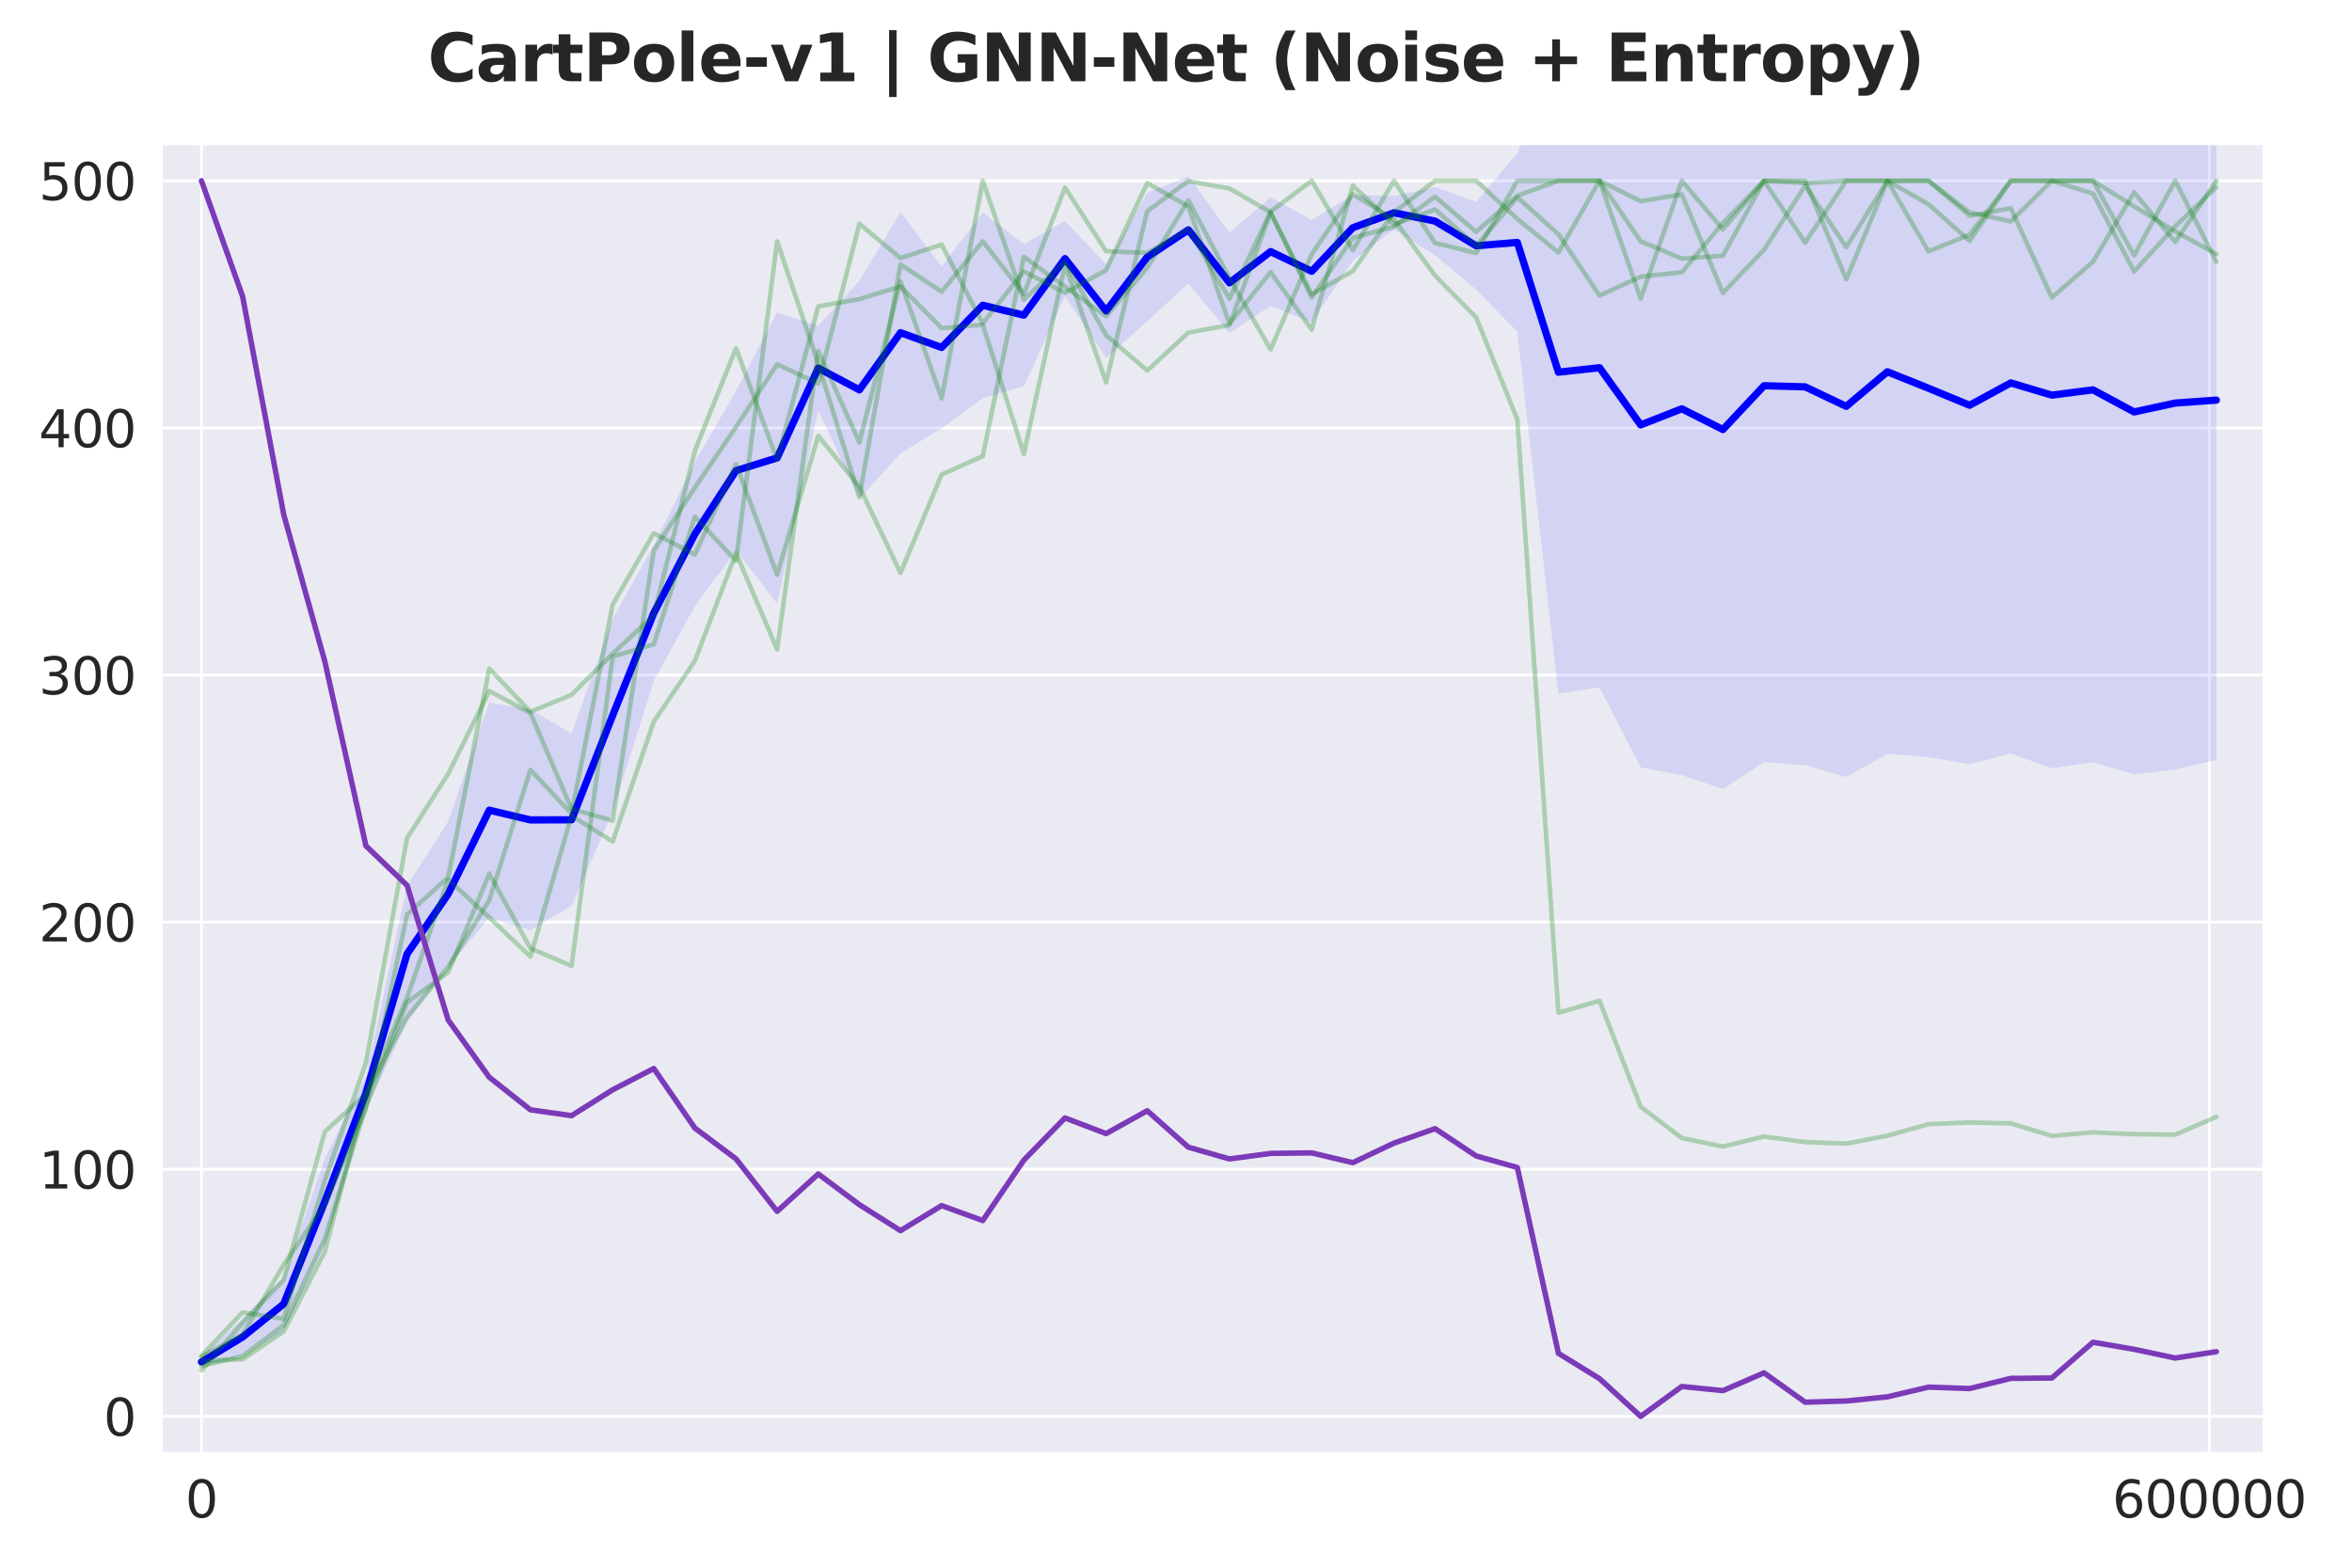 <?xml version="1.0" encoding="utf-8" standalone="no"?>
<!DOCTYPE svg PUBLIC "-//W3C//DTD SVG 1.1//EN"
  "http://www.w3.org/Graphics/SVG/1.1/DTD/svg11.dtd">
<svg xmlns:xlink="http://www.w3.org/1999/xlink" width="648pt" height="432pt" viewBox="0 0 648 432" xmlns="http://www.w3.org/2000/svg" version="1.1">
 <defs>
  <style type="text/css">*{stroke-linejoin: round; stroke-linecap: butt}</style>
 </defs>
 <g id="figure_1">
  <g id="patch_1">
   <path d="M 0 432 
L 648 432 
L 648 0 
L 0 0 
z
" style="fill: #ffffff"/>
  </g>
  <g id="axes_1">
   <g id="patch_2">
    <path d="M 44.44 400.52 
L 623.801 400.52 
L 623.801 39.6 
L 44.44 39.6 
z
" style="fill: #eaeaf2"/>
   </g>
   <g id="matplotlib.axis_1">
    <g id="xtick_1">
     <g id="line2d_1">
      <path d="M 55.504 400.52 
L 55.504 39.6 
" clip-path="url(#p70d27b6476)" style="fill: none; stroke: #ffffff; stroke-width: 0.8; stroke-linecap: round"/>
     </g>
     <g id="text_1">
      <!-- 0 -->
      <g style="fill: #262626" transform="translate(51.05 418.158) scale(0.14 -0.14)">
       <defs>
        <path id="DejaVuSans-30" d="M 2034 4250 
Q 1547 4250 1301 3770 
Q 1056 3291 1056 2328 
Q 1056 1369 1301 889 
Q 1547 409 2034 409 
Q 2525 409 2770 889 
Q 3016 1369 3016 2328 
Q 3016 3291 2770 3770 
Q 2525 4250 2034 4250 
z
M 2034 4750 
Q 2819 4750 3233 4129 
Q 3647 3509 3647 2328 
Q 3647 1150 3233 529 
Q 2819 -91 2034 -91 
Q 1250 -91 836 529 
Q 422 1150 422 2328 
Q 422 3509 836 4129 
Q 1250 4750 2034 4750 
z
" transform="scale(0.016)"/>
       </defs>
       <use xlink:href="#DejaVuSans-30"/>
      </g>
     </g>
    </g>
    <g id="xtick_2">
     <g id="line2d_2">
      <path d="M 608.681 400.52 
L 608.681 39.6 
" clip-path="url(#p70d27b6476)" style="fill: none; stroke: #ffffff; stroke-width: 0.8; stroke-linecap: round"/>
     </g>
     <g id="text_2">
      <!-- 600000 -->
      <g style="fill: #262626" transform="translate(581.959 418.158) scale(0.14 -0.14)">
       <defs>
        <path id="DejaVuSans-36" d="M 2113 2584 
Q 1688 2584 1439 2293 
Q 1191 2003 1191 1497 
Q 1191 994 1439 701 
Q 1688 409 2113 409 
Q 2538 409 2786 701 
Q 3034 994 3034 1497 
Q 3034 2003 2786 2293 
Q 2538 2584 2113 2584 
z
M 3366 4563 
L 3366 3988 
Q 3128 4100 2886 4159 
Q 2644 4219 2406 4219 
Q 1781 4219 1451 3797 
Q 1122 3375 1075 2522 
Q 1259 2794 1537 2939 
Q 1816 3084 2150 3084 
Q 2853 3084 3261 2657 
Q 3669 2231 3669 1497 
Q 3669 778 3244 343 
Q 2819 -91 2113 -91 
Q 1303 -91 875 529 
Q 447 1150 447 2328 
Q 447 3434 972 4092 
Q 1497 4750 2381 4750 
Q 2619 4750 2861 4703 
Q 3103 4656 3366 4563 
z
" transform="scale(0.016)"/>
       </defs>
       <use xlink:href="#DejaVuSans-36"/>
       <use xlink:href="#DejaVuSans-30" transform="translate(63.623 0)"/>
       <use xlink:href="#DejaVuSans-30" transform="translate(127.246 0)"/>
       <use xlink:href="#DejaVuSans-30" transform="translate(190.869 0)"/>
       <use xlink:href="#DejaVuSans-30" transform="translate(254.492 0)"/>
       <use xlink:href="#DejaVuSans-30" transform="translate(318.115 0)"/>
      </g>
     </g>
    </g>
   </g>
   <g id="matplotlib.axis_2">
    <g id="ytick_1">
     <g id="line2d_3">
      <path d="M 44.44 390.305 
L 623.801 390.305 
" clip-path="url(#p70d27b6476)" style="fill: none; stroke: #ffffff; stroke-width: 0.8; stroke-linecap: round"/>
     </g>
     <g id="text_3">
      <!-- 0 -->
      <g style="fill: #262626" transform="translate(28.532 395.624) scale(0.14 -0.14)">
       <use xlink:href="#DejaVuSans-30"/>
      </g>
     </g>
    </g>
    <g id="ytick_2">
     <g id="line2d_4">
      <path d="M 44.44 322.207 
L 623.801 322.207 
" clip-path="url(#p70d27b6476)" style="fill: none; stroke: #ffffff; stroke-width: 0.8; stroke-linecap: round"/>
     </g>
     <g id="text_4">
      <!-- 100 -->
      <g style="fill: #262626" transform="translate(10.717 327.526) scale(0.14 -0.14)">
       <defs>
        <path id="DejaVuSans-31" d="M 794 531 
L 1825 531 
L 1825 4091 
L 703 3866 
L 703 4441 
L 1819 4666 
L 2450 4666 
L 2450 531 
L 3481 531 
L 3481 0 
L 794 0 
L 794 531 
z
" transform="scale(0.016)"/>
       </defs>
       <use xlink:href="#DejaVuSans-31"/>
       <use xlink:href="#DejaVuSans-30" transform="translate(63.623 0)"/>
       <use xlink:href="#DejaVuSans-30" transform="translate(127.246 0)"/>
      </g>
     </g>
    </g>
    <g id="ytick_3">
     <g id="line2d_5">
      <path d="M 44.44 254.109 
L 623.801 254.109 
" clip-path="url(#p70d27b6476)" style="fill: none; stroke: #ffffff; stroke-width: 0.8; stroke-linecap: round"/>
     </g>
     <g id="text_5">
      <!-- 200 -->
      <g style="fill: #262626" transform="translate(10.717 259.428) scale(0.14 -0.14)">
       <defs>
        <path id="DejaVuSans-32" d="M 1228 531 
L 3431 531 
L 3431 0 
L 469 0 
L 469 531 
Q 828 903 1448 1529 
Q 2069 2156 2228 2338 
Q 2531 2678 2651 2914 
Q 2772 3150 2772 3378 
Q 2772 3750 2511 3984 
Q 2250 4219 1831 4219 
Q 1534 4219 1204 4116 
Q 875 4013 500 3803 
L 500 4441 
Q 881 4594 1212 4672 
Q 1544 4750 1819 4750 
Q 2544 4750 2975 4387 
Q 3406 4025 3406 3419 
Q 3406 3131 3298 2873 
Q 3191 2616 2906 2266 
Q 2828 2175 2409 1742 
Q 1991 1309 1228 531 
z
" transform="scale(0.016)"/>
       </defs>
       <use xlink:href="#DejaVuSans-32"/>
       <use xlink:href="#DejaVuSans-30" transform="translate(63.623 0)"/>
       <use xlink:href="#DejaVuSans-30" transform="translate(127.246 0)"/>
      </g>
     </g>
    </g>
    <g id="ytick_4">
     <g id="line2d_6">
      <path d="M 44.44 186.011 
L 623.801 186.011 
" clip-path="url(#p70d27b6476)" style="fill: none; stroke: #ffffff; stroke-width: 0.8; stroke-linecap: round"/>
     </g>
     <g id="text_6">
      <!-- 300 -->
      <g style="fill: #262626" transform="translate(10.717 191.33) scale(0.14 -0.14)">
       <defs>
        <path id="DejaVuSans-33" d="M 2597 2516 
Q 3050 2419 3304 2112 
Q 3559 1806 3559 1356 
Q 3559 666 3084 287 
Q 2609 -91 1734 -91 
Q 1441 -91 1130 -33 
Q 819 25 488 141 
L 488 750 
Q 750 597 1062 519 
Q 1375 441 1716 441 
Q 2309 441 2620 675 
Q 2931 909 2931 1356 
Q 2931 1769 2642 2001 
Q 2353 2234 1838 2234 
L 1294 2234 
L 1294 2753 
L 1863 2753 
Q 2328 2753 2575 2939 
Q 2822 3125 2822 3475 
Q 2822 3834 2567 4026 
Q 2313 4219 1838 4219 
Q 1578 4219 1281 4162 
Q 984 4106 628 3988 
L 628 4550 
Q 988 4650 1302 4700 
Q 1616 4750 1894 4750 
Q 2613 4750 3031 4423 
Q 3450 4097 3450 3541 
Q 3450 3153 3228 2886 
Q 3006 2619 2597 2516 
z
" transform="scale(0.016)"/>
       </defs>
       <use xlink:href="#DejaVuSans-33"/>
       <use xlink:href="#DejaVuSans-30" transform="translate(63.623 0)"/>
       <use xlink:href="#DejaVuSans-30" transform="translate(127.246 0)"/>
      </g>
     </g>
    </g>
    <g id="ytick_5">
     <g id="line2d_7">
      <path d="M 44.44 117.913 
L 623.801 117.913 
" clip-path="url(#p70d27b6476)" style="fill: none; stroke: #ffffff; stroke-width: 0.8; stroke-linecap: round"/>
     </g>
     <g id="text_7">
      <!-- 400 -->
      <g style="fill: #262626" transform="translate(10.717 123.232) scale(0.14 -0.14)">
       <defs>
        <path id="DejaVuSans-34" d="M 2419 4116 
L 825 1625 
L 2419 1625 
L 2419 4116 
z
M 2253 4666 
L 3047 4666 
L 3047 1625 
L 3713 1625 
L 3713 1100 
L 3047 1100 
L 3047 0 
L 2419 0 
L 2419 1100 
L 313 1100 
L 313 1709 
L 2253 4666 
z
" transform="scale(0.016)"/>
       </defs>
       <use xlink:href="#DejaVuSans-34"/>
       <use xlink:href="#DejaVuSans-30" transform="translate(63.623 0)"/>
       <use xlink:href="#DejaVuSans-30" transform="translate(127.246 0)"/>
      </g>
     </g>
    </g>
    <g id="ytick_6">
     <g id="line2d_8">
      <path d="M 44.44 49.815 
L 623.801 49.815 
" clip-path="url(#p70d27b6476)" style="fill: none; stroke: #ffffff; stroke-width: 0.8; stroke-linecap: round"/>
     </g>
     <g id="text_8">
      <!-- 500 -->
      <g style="fill: #262626" transform="translate(10.717 55.134) scale(0.14 -0.14)">
       <defs>
        <path id="DejaVuSans-35" d="M 691 4666 
L 3169 4666 
L 3169 4134 
L 1269 4134 
L 1269 2991 
Q 1406 3038 1543 3061 
Q 1681 3084 1819 3084 
Q 2600 3084 3056 2656 
Q 3513 2228 3513 1497 
Q 3513 744 3044 326 
Q 2575 -91 1722 -91 
Q 1428 -91 1123 -41 
Q 819 9 494 109 
L 494 744 
Q 775 591 1075 516 
Q 1375 441 1709 441 
Q 2250 441 2565 725 
Q 2881 1009 2881 1497 
Q 2881 1984 2565 2268 
Q 2250 2553 1709 2553 
Q 1456 2553 1204 2497 
Q 953 2441 691 2322 
L 691 4666 
z
" transform="scale(0.016)"/>
       </defs>
       <use xlink:href="#DejaVuSans-35"/>
       <use xlink:href="#DejaVuSans-30" transform="translate(63.623 0)"/>
       <use xlink:href="#DejaVuSans-30" transform="translate(127.246 0)"/>
      </g>
     </g>
    </g>
   </g>
   <g id="FillBetweenPolyCollection_1">
    <path d="M 55.504 373.744 
L 55.504 376.853 
L 66.833 373.494 
L 78.162 366.667 
L 89.491 342.93 
L 100.82 305.721 
L 112.149 281.651 
L 123.478 266.362 
L 134.807 252.914 
L 146.136 256.333 
L 157.465 249.655 
L 168.794 223.727 
L 180.123 187.64 
L 191.453 167.001 
L 202.782 151.685 
L 214.111 166.295 
L 225.44 113.081 
L 236.769 137.471 
L 248.098 124.903 
L 259.427 118.072 
L 270.756 109.702 
L 282.085 106.423 
L 293.414 81.611 
L 304.743 98.602 
L 316.072 88.525 
L 327.401 78.11 
L 338.731 91.773 
L 350.06 84.251 
L 361.389 88.868 
L 372.718 71.807 
L 384.047 63.247 
L 395.376 70.324 
L 406.705 79.814 
L 418.034 91.418 
L 429.363 191.179 
L 440.692 189.408 
L 452.021 211.469 
L 463.35 213.602 
L 474.679 217.389 
L 486.009 210.001 
L 497.338 210.852 
L 508.667 214.102 
L 519.996 207.709 
L 531.325 208.634 
L 542.654 210.537 
L 553.983 207.635 
L 565.312 211.71 
L 576.641 210.065 
L 587.97 213.363 
L 599.299 212.037 
L 610.628 209.442 
L 610.628 11.079 
L 610.628 11.079 
L 599.299 10.101 
L 587.97 13.678 
L 576.641 4.786 
L 565.312 6.07 
L 553.983 3.403 
L 542.654 12.81 
L 531.325 5.349 
L 519.996 -2.817 
L 508.667 9.84 
L 497.338 2.348 
L 486.009 2.586 
L 474.679 19.339 
L 463.35 11.703 
L 452.021 22.706 
L 440.692 13.254 
L 429.363 13.951 
L 418.034 42.192 
L 406.705 55.652 
L 395.376 51.54 
L 384.047 54.02 
L 372.718 53.699 
L 361.389 60.643 
L 350.06 54.416 
L 338.731 64.089 
L 327.401 48.571 
L 316.072 53.156 
L 304.743 72.82 
L 293.414 60.92 
L 282.085 67.264 
L 270.756 58.553 
L 259.427 73.422 
L 248.098 58.453 
L 236.769 77.38 
L 225.44 89.769 
L 214.111 86.061 
L 202.782 107.685 
L 191.453 127.321 
L 180.123 150.214 
L 168.794 170.563 
L 157.465 202.161 
L 146.136 195.551 
L 134.807 193.607 
L 123.478 226.33 
L 112.149 244.103 
L 100.82 296.711 
L 89.491 319.258 
L 78.162 351.975 
L 66.833 363.38 
L 55.504 373.744 
z
" clip-path="url(#p70d27b6476)" style="fill: #0000ff; fill-opacity: 0.1"/>
   </g>
   <g id="line2d_9">
    <path d="M 55.504 375.298 
L 66.833 368.437 
L 78.162 359.321 
L 89.491 331.094 
L 100.82 301.216 
L 112.149 262.877 
L 123.478 246.346 
L 134.807 223.261 
L 146.136 225.942 
L 157.465 225.908 
L 168.794 197.145 
L 180.123 168.927 
L 191.453 147.161 
L 202.782 129.685 
L 214.111 126.178 
L 225.44 101.425 
L 236.769 107.426 
L 248.098 91.678 
L 259.427 95.747 
L 270.756 84.128 
L 282.085 86.843 
L 293.414 71.266 
L 304.743 85.711 
L 316.072 70.84 
L 327.401 63.341 
L 338.731 77.931 
L 350.06 69.333 
L 361.389 74.756 
L 372.718 62.753 
L 384.047 58.633 
L 395.376 60.932 
L 406.705 67.733 
L 418.034 66.805 
L 429.363 102.565 
L 440.692 101.331 
L 452.021 117.087 
L 463.35 112.652 
L 474.679 118.364 
L 486.009 106.294 
L 497.338 106.6 
L 508.667 111.971 
L 519.996 102.446 
L 531.325 106.992 
L 542.654 111.673 
L 553.983 105.519 
L 565.312 108.89 
L 576.641 107.426 
L 587.97 113.521 
L 599.299 111.069 
L 610.628 110.26 
" clip-path="url(#p70d27b6476)" style="fill: none; stroke: #0000ff; stroke-width: 2; stroke-linecap: round"/>
   </g>
   <g id="line2d_10">
    <path d="M 55.504 377.665 
L 66.833 364.471 
L 78.162 352.681 
L 89.491 311.865 
L 100.82 301.437 
L 112.149 280.284 
L 123.478 266.452 
L 134.807 248.065 
L 146.136 212.144 
L 157.465 224.231 
L 168.794 166.603 
L 180.123 146.94 
L 191.453 152.813 
L 202.782 127.872 
L 214.111 158.346 
L 225.44 120.083 
L 236.769 134.129 
L 248.098 157.878 
L 259.427 130.766 
L 270.756 125.702 
L 282.085 70.755 
L 293.414 79.012 
L 304.743 87.141 
L 316.072 73.734 
L 327.401 55.177 
L 338.731 76.671 
L 350.06 96.292 
L 361.389 70.031 
L 372.718 53.475 
L 384.047 60.455 
L 395.376 75.947 
L 406.705 87.481 
L 418.034 115.572 
L 429.363 279.093 
L 440.692 275.773 
L 452.021 304.97 
L 463.35 313.61 
L 474.679 315.951 
L 486.009 313.184 
L 497.338 314.716 
L 508.667 315.142 
L 519.996 312.971 
L 531.325 309.779 
L 542.654 309.311 
L 553.983 309.566 
L 565.312 313.014 
L 576.641 312.035 
L 587.97 312.546 
L 599.299 312.673 
L 610.628 307.779 
" clip-path="url(#p70d27b6476)" style="fill: none; stroke: #008000; stroke-opacity: 0.27; stroke-width: 1.25; stroke-linecap: round"/>
   </g>
   <g id="line2d_11">
    <path d="M 55.504 374.983 
L 66.833 374.6 
L 78.162 366.897 
L 89.491 344.892 
L 100.82 301.48 
L 112.149 274.922 
L 123.478 242.362 
L 134.807 252.832 
L 146.136 263.6 
L 157.465 224.784 
L 168.794 231.892 
L 180.123 198.864 
L 191.453 182.095 
L 202.782 152.387 
L 214.111 178.946 
L 225.44 96.717 
L 236.769 121.914 
L 248.098 77.565 
L 259.427 109.784 
L 270.756 49.815 
L 282.085 82.587 
L 293.414 72.032 
L 304.743 92.376 
L 316.072 102.123 
L 327.401 91.652 
L 338.731 89.567 
L 350.06 58.582 
L 361.389 81.097 
L 372.718 74.713 
L 384.047 58.54 
L 395.376 49.815 
L 406.705 49.815 
L 418.034 60.327 
L 429.363 69.563 
L 440.692 49.815 
L 452.021 55.433 
L 463.35 53.56 
L 474.679 80.714 
L 486.009 68.84 
L 497.338 51.177 
L 508.667 68.116 
L 519.996 49.815 
L 531.325 69.265 
L 542.654 64.669 
L 553.983 49.815 
L 565.312 49.815 
L 576.641 49.815 
L 587.97 70.372 
L 599.299 49.815 
L 610.628 72.117 
" clip-path="url(#p70d27b6476)" style="fill: none; stroke: #008000; stroke-opacity: 0.27; stroke-width: 1.25; stroke-linecap: round"/>
   </g>
   <g id="line2d_12">
    <path d="M 55.504 376.43 
L 66.833 373.706 
L 78.162 365.109 
L 89.491 341.36 
L 100.82 304.97 
L 112.149 276.198 
L 123.478 267.941 
L 134.807 240.745 
L 146.136 261.344 
L 157.465 266.154 
L 168.794 180.946 
L 180.123 177.541 
L 191.453 142.386 
L 202.782 154.558 
L 214.111 66.499 
L 225.44 100.207 
L 236.769 136.98 
L 248.098 72.883 
L 259.427 80.374 
L 270.756 66.499 
L 282.085 81.012 
L 293.414 51.687 
L 304.743 69.223 
L 316.072 69.691 
L 327.401 63.094 
L 338.731 82.289 
L 350.06 58.327 
L 361.389 49.815 
L 372.718 68.925 
L 384.047 49.815 
L 395.376 66.967 
L 406.705 69.733 
L 418.034 49.815 
L 429.363 49.815 
L 440.692 49.815 
L 452.021 82.289 
L 463.35 49.815 
L 474.679 63.222 
L 486.009 49.815 
L 497.338 66.839 
L 508.667 49.815 
L 519.996 49.815 
L 531.325 56.284 
L 542.654 66.371 
L 553.983 49.815 
L 565.312 49.815 
L 576.641 49.815 
L 587.97 56.88 
L 599.299 63.775 
L 610.628 69.989 
" clip-path="url(#p70d27b6476)" style="fill: none; stroke: #008000; stroke-opacity: 0.27; stroke-width: 1.25; stroke-linecap: round"/>
   </g>
   <g id="line2d_13">
    <path d="M 55.504 373.834 
L 66.833 367.748 
L 78.162 348.468 
L 89.491 332.081 
L 100.82 305.353 
L 112.149 252.024 
L 123.478 241.724 
L 134.807 184.223 
L 146.136 196.141 
L 157.465 191.459 
L 168.794 180.137 
L 180.123 169.582 
L 191.453 124.169 
L 202.782 95.951 
L 214.111 126.723 
L 225.44 84.417 
L 236.769 82.417 
L 248.098 78.927 
L 259.427 90.418 
L 270.756 89.482 
L 282.085 125.063 
L 293.414 72.926 
L 304.743 105.357 
L 316.072 58.199 
L 327.401 49.9 
L 338.731 51.943 
L 350.06 58.497 
L 361.389 81.991 
L 372.718 65.52 
L 384.047 62.498 
L 395.376 54.199 
L 406.705 63.903 
L 418.034 53.943 
L 429.363 49.815 
L 440.692 49.815 
L 452.021 66.499 
L 463.35 71.266 
L 474.679 70.457 
L 486.009 49.815 
L 497.338 49.815 
L 508.667 76.969 
L 519.996 49.815 
L 531.325 49.815 
L 542.654 58.54 
L 553.983 61.008 
L 565.312 49.815 
L 576.641 53.347 
L 587.97 74.798 
L 599.299 62.37 
L 610.628 51.602 
" clip-path="url(#p70d27b6476)" style="fill: none; stroke: #008000; stroke-opacity: 0.27; stroke-width: 1.25; stroke-linecap: round"/>
   </g>
   <g id="line2d_14">
    <path d="M 55.504 373.579 
L 66.833 361.662 
L 78.162 363.449 
L 89.491 325.272 
L 100.82 292.84 
L 112.149 230.956 
L 123.478 213.25 
L 134.807 190.437 
L 146.136 196.481 
L 157.465 222.912 
L 168.794 226.146 
L 180.123 151.707 
L 191.453 134.341 
L 202.782 117.657 
L 214.111 100.378 
L 225.44 105.698 
L 236.769 61.689 
L 248.098 71.138 
L 259.427 67.393 
L 270.756 89.141 
L 282.085 74.798 
L 293.414 80.672 
L 304.743 74.458 
L 316.072 50.453 
L 327.401 56.88 
L 338.731 89.184 
L 350.06 74.968 
L 361.389 90.844 
L 372.718 51.134 
L 384.047 61.86 
L 395.376 57.731 
L 406.705 67.733 
L 418.034 54.369 
L 429.363 64.541 
L 440.692 81.438 
L 452.021 76.245 
L 463.35 75.011 
L 474.679 61.477 
L 486.009 49.815 
L 497.338 50.453 
L 508.667 49.815 
L 519.996 49.815 
L 531.325 49.815 
L 542.654 59.476 
L 553.983 57.391 
L 565.312 81.991 
L 576.641 72.117 
L 587.97 53.007 
L 599.299 66.712 
L 610.628 49.815 
" clip-path="url(#p70d27b6476)" style="fill: none; stroke: #008000; stroke-opacity: 0.27; stroke-width: 1.25; stroke-linecap: round"/>
   </g>
   <g id="line2d_15">
    <path d="M 55.504 49.815 
L 66.833 81.641 
L 78.162 141.781 
L 89.491 182.261 
L 100.82 233.101 
L 112.149 243.976 
L 123.478 281.07 
L 134.807 296.865 
L 146.136 305.823 
L 157.465 307.441 
L 168.794 300.312 
L 180.123 294.446 
L 191.453 310.874 
L 202.782 319.345 
L 214.111 333.808 
L 225.44 323.507 
L 236.769 331.966 
L 248.098 339.122 
L 259.427 332.23 
L 270.756 336.34 
L 282.085 319.682 
L 293.414 308.066 
L 304.743 312.377 
L 316.072 306.084 
L 327.401 316.126 
L 338.731 319.365 
L 350.06 317.836 
L 361.389 317.698 
L 372.718 320.385 
L 384.047 315.002 
L 395.376 311.015 
L 406.705 318.543 
L 418.034 321.715 
L 429.363 372.932 
L 440.692 379.909 
L 452.021 390.305 
L 463.35 382.068 
L 474.679 383.211 
L 486.009 378.306 
L 497.338 386.399 
L 508.667 386.062 
L 519.996 384.923 
L 531.325 382.246 
L 542.654 382.636 
L 553.983 379.833 
L 565.312 379.728 
L 576.641 369.874 
L 587.97 371.82 
L 599.299 374.231 
L 610.628 372.477 
" clip-path="url(#p70d27b6476)" style="fill: none; stroke: #7b3ab8; stroke-width: 1.5; stroke-linecap: round"/>
   </g>
   <g id="patch_3">
    <path d="M 44.44 400.52 
L 44.44 39.6 
" style="fill: none; stroke: #ffffff; stroke-width: 0.8; stroke-linejoin: miter; stroke-linecap: square"/>
   </g>
   <g id="patch_4">
    <path d="M 623.801 400.52 
L 623.801 39.6 
" style="fill: none; stroke: #ffffff; stroke-width: 0.8; stroke-linejoin: miter; stroke-linecap: square"/>
   </g>
   <g id="patch_5">
    <path d="M 44.44 400.52 
L 623.801 400.52 
" style="fill: none; stroke: #ffffff; stroke-width: 0.8; stroke-linejoin: miter; stroke-linecap: square"/>
   </g>
   <g id="patch_6">
    <path d="M 44.44 39.6 
L 623.801 39.6 
" style="fill: none; stroke: #ffffff; stroke-width: 0.8; stroke-linejoin: miter; stroke-linecap: square"/>
   </g>
  </g>
  <g id="text_9">
   <!-- CartPole-v1 | GNN-Net (Noise + Entropy) -->
   <g style="fill: #262626" transform="translate(117.854 22.396) scale(0.18 -0.18)">
    <defs>
     <path id="DejaVuSans-Bold-43" d="M 4288 256 
Q 3956 84 3597 -3 
Q 3238 -91 2847 -91 
Q 1681 -91 1000 561 
Q 319 1213 319 2328 
Q 319 3447 1000 4098 
Q 1681 4750 2847 4750 
Q 3238 4750 3597 4662 
Q 3956 4575 4288 4403 
L 4288 3438 
Q 3953 3666 3628 3772 
Q 3303 3878 2944 3878 
Q 2300 3878 1931 3465 
Q 1563 3053 1563 2328 
Q 1563 1606 1931 1193 
Q 2300 781 2944 781 
Q 3303 781 3628 887 
Q 3953 994 4288 1222 
L 4288 256 
z
" transform="scale(0.016)"/>
     <path id="DejaVuSans-Bold-61" d="M 2106 1575 
Q 1756 1575 1579 1456 
Q 1403 1338 1403 1106 
Q 1403 894 1545 773 
Q 1688 653 1941 653 
Q 2256 653 2472 879 
Q 2688 1106 2688 1447 
L 2688 1575 
L 2106 1575 
z
M 3816 1997 
L 3816 0 
L 2688 0 
L 2688 519 
Q 2463 200 2181 54 
Q 1900 -91 1497 -91 
Q 953 -91 614 226 
Q 275 544 275 1050 
Q 275 1666 698 1953 
Q 1122 2241 2028 2241 
L 2688 2241 
L 2688 2328 
Q 2688 2594 2478 2717 
Q 2269 2841 1825 2841 
Q 1466 2841 1156 2769 
Q 847 2697 581 2553 
L 581 3406 
Q 941 3494 1303 3539 
Q 1666 3584 2028 3584 
Q 2975 3584 3395 3211 
Q 3816 2838 3816 1997 
z
" transform="scale(0.016)"/>
     <path id="DejaVuSans-Bold-72" d="M 3138 2547 
Q 2991 2616 2845 2648 
Q 2700 2681 2553 2681 
Q 2122 2681 1889 2404 
Q 1656 2128 1656 1613 
L 1656 0 
L 538 0 
L 538 3500 
L 1656 3500 
L 1656 2925 
Q 1872 3269 2151 3426 
Q 2431 3584 2822 3584 
Q 2878 3584 2943 3579 
Q 3009 3575 3134 3559 
L 3138 2547 
z
" transform="scale(0.016)"/>
     <path id="DejaVuSans-Bold-74" d="M 1759 4494 
L 1759 3500 
L 2913 3500 
L 2913 2700 
L 1759 2700 
L 1759 1216 
Q 1759 972 1856 886 
Q 1953 800 2241 800 
L 2816 800 
L 2816 0 
L 1856 0 
Q 1194 0 917 276 
Q 641 553 641 1216 
L 641 2700 
L 84 2700 
L 84 3500 
L 641 3500 
L 641 4494 
L 1759 4494 
z
" transform="scale(0.016)"/>
     <path id="DejaVuSans-Bold-50" d="M 588 4666 
L 2584 4666 
Q 3475 4666 3951 4270 
Q 4428 3875 4428 3144 
Q 4428 2409 3951 2014 
Q 3475 1619 2584 1619 
L 1791 1619 
L 1791 0 
L 588 0 
L 588 4666 
z
M 1791 3794 
L 1791 2491 
L 2456 2491 
Q 2806 2491 2997 2661 
Q 3188 2831 3188 3144 
Q 3188 3456 2997 3625 
Q 2806 3794 2456 3794 
L 1791 3794 
z
" transform="scale(0.016)"/>
     <path id="DejaVuSans-Bold-6f" d="M 2203 2784 
Q 1831 2784 1636 2517 
Q 1441 2250 1441 1747 
Q 1441 1244 1636 976 
Q 1831 709 2203 709 
Q 2569 709 2762 976 
Q 2956 1244 2956 1747 
Q 2956 2250 2762 2517 
Q 2569 2784 2203 2784 
z
M 2203 3584 
Q 3106 3584 3614 3096 
Q 4122 2609 4122 1747 
Q 4122 884 3614 396 
Q 3106 -91 2203 -91 
Q 1297 -91 786 396 
Q 275 884 275 1747 
Q 275 2609 786 3096 
Q 1297 3584 2203 3584 
z
" transform="scale(0.016)"/>
     <path id="DejaVuSans-Bold-6c" d="M 538 4863 
L 1656 4863 
L 1656 0 
L 538 0 
L 538 4863 
z
" transform="scale(0.016)"/>
     <path id="DejaVuSans-Bold-65" d="M 4031 1759 
L 4031 1441 
L 1416 1441 
Q 1456 1047 1700 850 
Q 1944 653 2381 653 
Q 2734 653 3104 758 
Q 3475 863 3866 1075 
L 3866 213 
Q 3469 63 3072 -14 
Q 2675 -91 2278 -91 
Q 1328 -91 801 392 
Q 275 875 275 1747 
Q 275 2603 792 3093 
Q 1309 3584 2216 3584 
Q 3041 3584 3536 3087 
Q 4031 2591 4031 1759 
z
M 2881 2131 
Q 2881 2450 2695 2645 
Q 2509 2841 2209 2841 
Q 1884 2841 1681 2658 
Q 1478 2475 1428 2131 
L 2881 2131 
z
" transform="scale(0.016)"/>
     <path id="DejaVuSans-Bold-2d" d="M 347 2297 
L 2309 2297 
L 2309 1388 
L 347 1388 
L 347 2297 
z
" transform="scale(0.016)"/>
     <path id="DejaVuSans-Bold-76" d="M 97 3500 
L 1216 3500 
L 2088 1081 
L 2956 3500 
L 4078 3500 
L 2700 0 
L 1472 0 
L 97 3500 
z
" transform="scale(0.016)"/>
     <path id="DejaVuSans-Bold-31" d="M 750 831 
L 1813 831 
L 1813 3847 
L 722 3622 
L 722 4441 
L 1806 4666 
L 2950 4666 
L 2950 831 
L 4013 831 
L 4013 0 
L 750 0 
L 750 831 
z
" transform="scale(0.016)"/>
     <path id="DejaVuSans-Bold-20" transform="scale(0.016)"/>
     <path id="DejaVuSans-Bold-7c" d="M 1522 4891 
L 1522 -1509 
L 813 -1509 
L 813 4891 
L 1522 4891 
z
" transform="scale(0.016)"/>
     <path id="DejaVuSans-Bold-47" d="M 4781 347 
Q 4331 128 3847 18 
Q 3363 -91 2847 -91 
Q 1681 -91 1000 561 
Q 319 1213 319 2328 
Q 319 3456 1012 4103 
Q 1706 4750 2913 4750 
Q 3378 4750 3804 4662 
Q 4231 4575 4609 4403 
L 4609 3438 
Q 4219 3659 3833 3768 
Q 3447 3878 3059 3878 
Q 2341 3878 1952 3476 
Q 1563 3075 1563 2328 
Q 1563 1588 1938 1184 
Q 2313 781 3003 781 
Q 3191 781 3352 804 
Q 3513 828 3641 878 
L 3641 1784 
L 2906 1784 
L 2906 2591 
L 4781 2591 
L 4781 347 
z
" transform="scale(0.016)"/>
     <path id="DejaVuSans-Bold-4e" d="M 588 4666 
L 1931 4666 
L 3628 1466 
L 3628 4666 
L 4769 4666 
L 4769 0 
L 3425 0 
L 1728 3200 
L 1728 0 
L 588 0 
L 588 4666 
z
" transform="scale(0.016)"/>
     <path id="DejaVuSans-Bold-28" d="M 2413 -844 
L 1484 -844 
Q 1006 -72 778 623 
Q 550 1319 550 2003 
Q 550 2688 779 3389 
Q 1009 4091 1484 4856 
L 2413 4856 
Q 2013 4116 1813 3408 
Q 1613 2700 1613 2009 
Q 1613 1319 1811 609 
Q 2009 -100 2413 -844 
z
" transform="scale(0.016)"/>
     <path id="DejaVuSans-Bold-69" d="M 538 3500 
L 1656 3500 
L 1656 0 
L 538 0 
L 538 3500 
z
M 538 4863 
L 1656 4863 
L 1656 3950 
L 538 3950 
L 538 4863 
z
" transform="scale(0.016)"/>
     <path id="DejaVuSans-Bold-73" d="M 3272 3391 
L 3272 2541 
Q 2913 2691 2578 2766 
Q 2244 2841 1947 2841 
Q 1628 2841 1473 2761 
Q 1319 2681 1319 2516 
Q 1319 2381 1436 2309 
Q 1553 2238 1856 2203 
L 2053 2175 
Q 2913 2066 3209 1816 
Q 3506 1566 3506 1031 
Q 3506 472 3093 190 
Q 2681 -91 1863 -91 
Q 1516 -91 1145 -36 
Q 775 19 384 128 
L 384 978 
Q 719 816 1070 734 
Q 1422 653 1784 653 
Q 2113 653 2278 743 
Q 2444 834 2444 1013 
Q 2444 1163 2330 1236 
Q 2216 1309 1875 1350 
L 1678 1375 
Q 931 1469 631 1722 
Q 331 1975 331 2491 
Q 331 3047 712 3315 
Q 1094 3584 1881 3584 
Q 2191 3584 2531 3537 
Q 2872 3491 3272 3391 
z
" transform="scale(0.016)"/>
     <path id="DejaVuSans-Bold-2b" d="M 3053 4013 
L 3053 2375 
L 4684 2375 
L 4684 1638 
L 3053 1638 
L 3053 0 
L 2309 0 
L 2309 1638 
L 678 1638 
L 678 2375 
L 2309 2375 
L 2309 4013 
L 3053 4013 
z
" transform="scale(0.016)"/>
     <path id="DejaVuSans-Bold-45" d="M 588 4666 
L 3834 4666 
L 3834 3756 
L 1791 3756 
L 1791 2888 
L 3713 2888 
L 3713 1978 
L 1791 1978 
L 1791 909 
L 3903 909 
L 3903 0 
L 588 0 
L 588 4666 
z
" transform="scale(0.016)"/>
     <path id="DejaVuSans-Bold-6e" d="M 4056 2131 
L 4056 0 
L 2931 0 
L 2931 347 
L 2931 1631 
Q 2931 2084 2911 2256 
Q 2891 2428 2841 2509 
Q 2775 2619 2662 2680 
Q 2550 2741 2406 2741 
Q 2056 2741 1856 2470 
Q 1656 2200 1656 1722 
L 1656 0 
L 538 0 
L 538 3500 
L 1656 3500 
L 1656 2988 
Q 1909 3294 2193 3439 
Q 2478 3584 2822 3584 
Q 3428 3584 3742 3212 
Q 4056 2841 4056 2131 
z
" transform="scale(0.016)"/>
     <path id="DejaVuSans-Bold-70" d="M 1656 506 
L 1656 -1331 
L 538 -1331 
L 538 3500 
L 1656 3500 
L 1656 2988 
Q 1888 3294 2169 3439 
Q 2450 3584 2816 3584 
Q 3463 3584 3878 3070 
Q 4294 2556 4294 1747 
Q 4294 938 3878 423 
Q 3463 -91 2816 -91 
Q 2450 -91 2169 54 
Q 1888 200 1656 506 
z
M 2400 2772 
Q 2041 2772 1848 2508 
Q 1656 2244 1656 1747 
Q 1656 1250 1848 986 
Q 2041 722 2400 722 
Q 2759 722 2948 984 
Q 3138 1247 3138 1747 
Q 3138 2247 2948 2509 
Q 2759 2772 2400 2772 
z
" transform="scale(0.016)"/>
     <path id="DejaVuSans-Bold-79" d="M 78 3500 
L 1197 3500 
L 2138 1125 
L 2938 3500 
L 4056 3500 
L 2584 -331 
Q 2363 -916 2067 -1148 
Q 1772 -1381 1288 -1381 
L 641 -1381 
L 641 -647 
L 991 -647 
Q 1275 -647 1404 -556 
Q 1534 -466 1606 -231 
L 1638 -134 
L 78 3500 
z
" transform="scale(0.016)"/>
     <path id="DejaVuSans-Bold-29" d="M 513 -844 
Q 913 -100 1113 609 
Q 1313 1319 1313 2009 
Q 1313 2700 1113 3408 
Q 913 4116 513 4856 
L 1441 4856 
Q 1916 4091 2145 3389 
Q 2375 2688 2375 2003 
Q 2375 1319 2147 623 
Q 1919 -72 1441 -844 
L 513 -844 
z
" transform="scale(0.016)"/>
    </defs>
    <use xlink:href="#DejaVuSans-Bold-43"/>
    <use xlink:href="#DejaVuSans-Bold-61" transform="translate(73.389 0)"/>
    <use xlink:href="#DejaVuSans-Bold-72" transform="translate(140.869 0)"/>
    <use xlink:href="#DejaVuSans-Bold-74" transform="translate(190.186 0)"/>
    <use xlink:href="#DejaVuSans-Bold-50" transform="translate(237.988 0)"/>
    <use xlink:href="#DejaVuSans-Bold-6f" transform="translate(311.279 0)"/>
    <use xlink:href="#DejaVuSans-Bold-6c" transform="translate(379.98 0)"/>
    <use xlink:href="#DejaVuSans-Bold-65" transform="translate(414.258 0)"/>
    <use xlink:href="#DejaVuSans-Bold-2d" transform="translate(482.08 0)"/>
    <use xlink:href="#DejaVuSans-Bold-76" transform="translate(523.584 0)"/>
    <use xlink:href="#DejaVuSans-Bold-31" transform="translate(588.77 0)"/>
    <use xlink:href="#DejaVuSans-Bold-20" transform="translate(658.35 0)"/>
    <use xlink:href="#DejaVuSans-Bold-7c" transform="translate(693.164 0)"/>
    <use xlink:href="#DejaVuSans-Bold-20" transform="translate(729.688 0)"/>
    <use xlink:href="#DejaVuSans-Bold-47" transform="translate(764.502 0)"/>
    <use xlink:href="#DejaVuSans-Bold-4e" transform="translate(846.582 0)"/>
    <use xlink:href="#DejaVuSans-Bold-4e" transform="translate(930.273 0)"/>
    <use xlink:href="#DejaVuSans-Bold-2d" transform="translate(1013.965 0)"/>
    <use xlink:href="#DejaVuSans-Bold-4e" transform="translate(1055.469 0)"/>
    <use xlink:href="#DejaVuSans-Bold-65" transform="translate(1139.16 0)"/>
    <use xlink:href="#DejaVuSans-Bold-74" transform="translate(1206.982 0)"/>
    <use xlink:href="#DejaVuSans-Bold-20" transform="translate(1254.785 0)"/>
    <use xlink:href="#DejaVuSans-Bold-28" transform="translate(1289.6 0)"/>
    <use xlink:href="#DejaVuSans-Bold-4e" transform="translate(1335.303 0)"/>
    <use xlink:href="#DejaVuSans-Bold-6f" transform="translate(1418.994 0)"/>
    <use xlink:href="#DejaVuSans-Bold-69" transform="translate(1487.695 0)"/>
    <use xlink:href="#DejaVuSans-Bold-73" transform="translate(1521.973 0)"/>
    <use xlink:href="#DejaVuSans-Bold-65" transform="translate(1581.494 0)"/>
    <use xlink:href="#DejaVuSans-Bold-20" transform="translate(1649.316 0)"/>
    <use xlink:href="#DejaVuSans-Bold-2b" transform="translate(1684.131 0)"/>
    <use xlink:href="#DejaVuSans-Bold-20" transform="translate(1767.92 0)"/>
    <use xlink:href="#DejaVuSans-Bold-45" transform="translate(1802.734 0)"/>
    <use xlink:href="#DejaVuSans-Bold-6e" transform="translate(1871.045 0)"/>
    <use xlink:href="#DejaVuSans-Bold-74" transform="translate(1942.236 0)"/>
    <use xlink:href="#DejaVuSans-Bold-72" transform="translate(1990.039 0)"/>
    <use xlink:href="#DejaVuSans-Bold-6f" transform="translate(2039.355 0)"/>
    <use xlink:href="#DejaVuSans-Bold-70" transform="translate(2108.057 0)"/>
    <use xlink:href="#DejaVuSans-Bold-79" transform="translate(2179.639 0)"/>
    <use xlink:href="#DejaVuSans-Bold-29" transform="translate(2244.824 0)"/>
   </g>
  </g>
 </g>
 <defs>
  <clipPath id="p70d27b6476">
   <rect x="44.44" y="39.6" width="579.361" height="360.92"/>
  </clipPath>
 </defs>
</svg>
